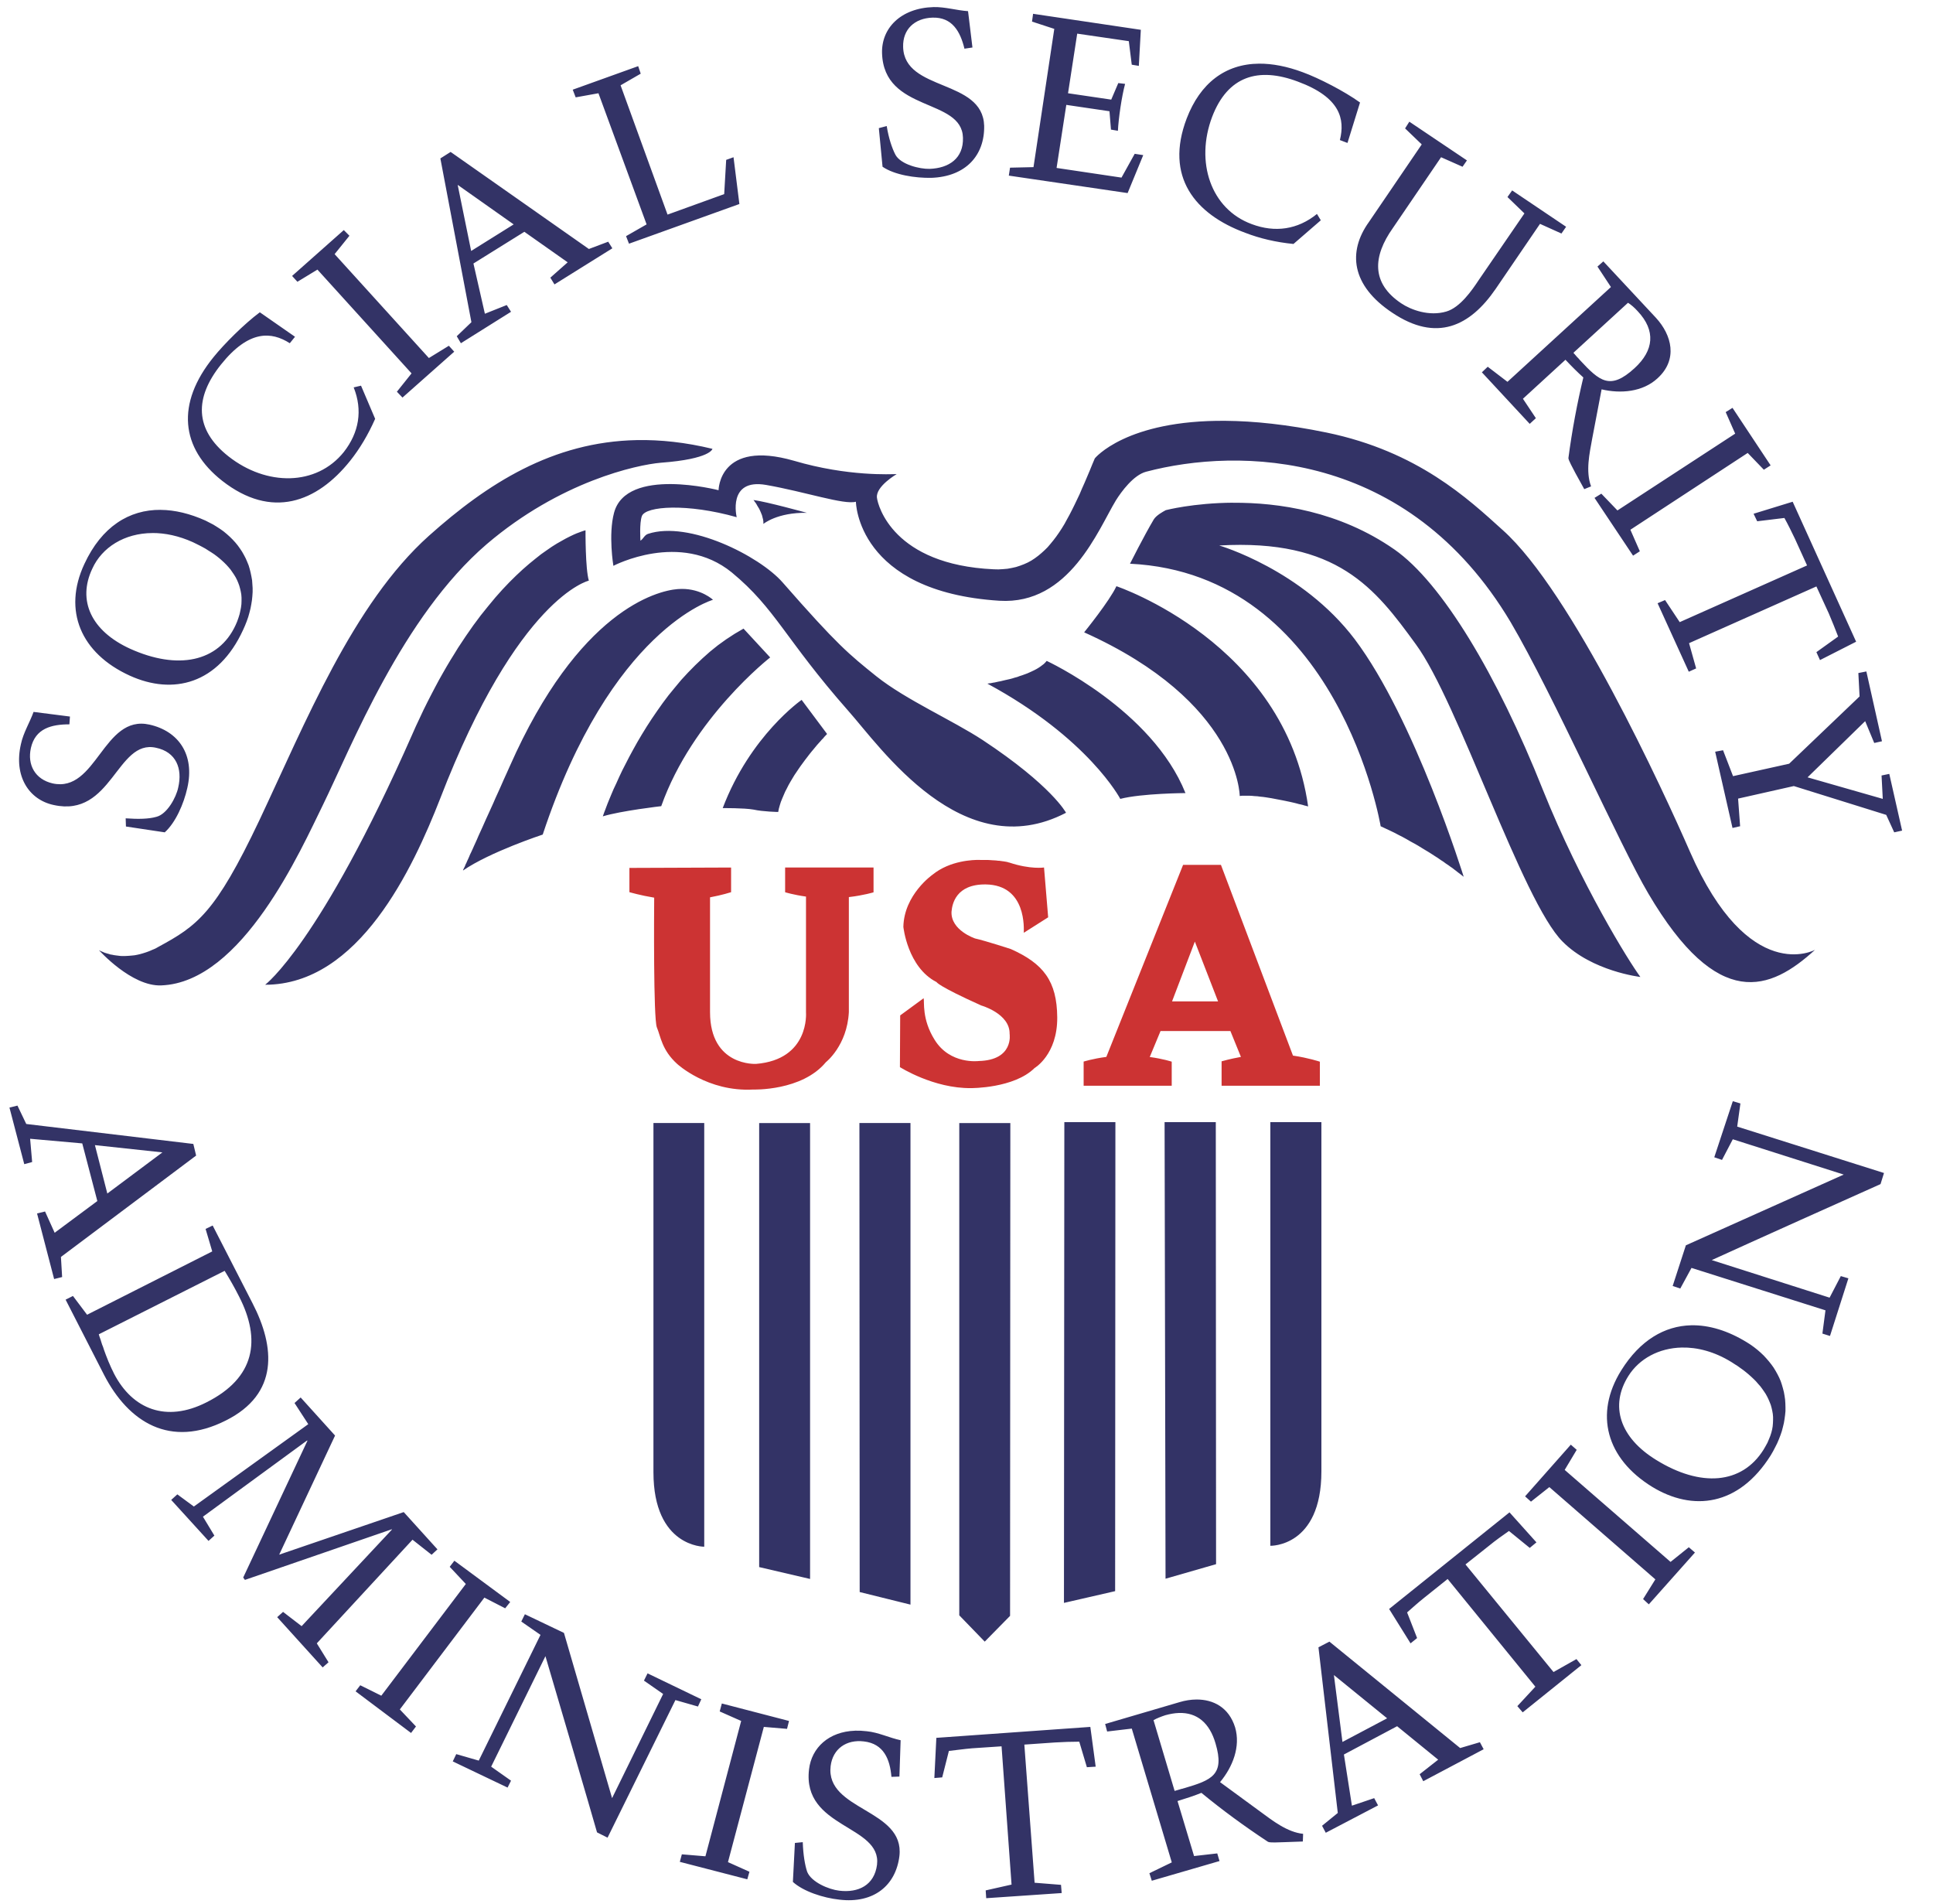 <svg width="65" height="64" viewBox="0 0 65 64" fill="none" xmlns="http://www.w3.org/2000/svg">
<g clip-path="url(#clip0_1_24546)">
<path d="M31.395 0.238C30.283 0.269 29.637 0.953 29.66 1.784C29.718 3.788 32.345 3.282 32.381 4.628C32.403 5.326 31.906 5.655 31.26 5.677C30.924 5.686 30.292 5.531 30.112 5.206C29.996 4.984 29.884 4.651 29.817 4.237L29.552 4.308L29.677 5.606C30.081 5.882 30.771 5.988 31.314 5.979C32.471 5.939 33.112 5.228 33.094 4.229C33.045 2.646 30.409 3.086 30.369 1.58C30.351 0.98 30.763 0.611 31.355 0.593C32.018 0.571 32.292 1.06 32.431 1.637L32.7 1.597L32.552 0.375C32.166 0.349 31.781 0.229 31.395 0.238L31.395 0.238ZM34.739 0.464L34.703 0.726L35.452 0.971L34.753 5.619L33.964 5.637L33.923 5.904L37.918 6.491L38.443 5.215L38.156 5.171L37.712 5.971L35.529 5.646L35.856 3.526L37.308 3.74L37.358 4.357L37.591 4.397C37.613 3.966 37.721 3.233 37.833 2.82L37.604 2.793L37.367 3.349L35.914 3.135L36.223 1.131L37.958 1.384L38.057 2.175L38.295 2.215L38.362 1.002L34.739 0.464ZM42.34 2.14C41.2 2.149 40.359 2.796 39.904 3.984C39.16 5.939 40.178 7.202 41.877 7.828C42.361 8.015 42.904 8.144 43.495 8.202L44.414 7.406L44.285 7.193C43.635 7.721 42.872 7.828 42.092 7.535C40.711 7.028 40.187 5.442 40.761 3.926C41.285 2.557 42.312 2.242 43.643 2.744C45.074 3.273 45.23 4.006 45.056 4.709L45.311 4.806L45.733 3.446C45.203 3.064 44.343 2.624 43.809 2.429C43.277 2.231 42.786 2.137 42.34 2.14ZM21.46 2.224L19.259 3.015L19.358 3.273L20.124 3.135L21.743 7.544L21.052 7.939L21.151 8.193L24.863 6.859L24.666 5.286L24.419 5.375L24.352 6.526L22.447 7.215L20.868 2.868L21.545 2.477L21.46 2.224ZM47.391 4.091L47.248 4.317L47.808 4.855L46.029 7.468C45.32 8.459 45.428 9.593 46.822 10.517C48.301 11.508 49.427 10.979 50.297 9.708L51.785 7.526L52.506 7.851L52.663 7.624L50.848 6.402L50.691 6.624L51.261 7.175L49.731 9.406C49.494 9.766 49.099 10.335 48.637 10.473C48.054 10.646 47.44 10.415 47.117 10.197C46.109 9.521 46.158 8.624 46.839 7.664L48.458 5.286L49.18 5.606L49.328 5.393L47.391 4.091L47.391 4.091ZM15.153 5.108L14.808 5.326L15.852 10.832L15.359 11.304L15.498 11.539L17.184 10.482L17.04 10.255L16.305 10.548L15.92 8.859L17.632 7.793L19.089 8.819L18.506 9.335L18.645 9.562L20.591 8.348L20.452 8.126L19.802 8.371L15.153 5.108ZM15.39 6.215L17.273 7.544L15.843 8.437L15.39 6.215ZM11.561 7.735L9.822 9.277L10.001 9.473L10.674 9.064L13.839 12.553L13.346 13.17L13.534 13.366L15.274 11.824L15.094 11.624L14.422 12.037L11.252 8.544L11.75 7.926L11.561 7.735ZM53.914 8.788L53.717 8.962L54.17 9.65L50.691 12.837H50.691L50.027 12.33L49.83 12.517L51.439 14.25L51.646 14.059L51.211 13.406L52.641 12.095C52.852 12.321 53.049 12.517 53.242 12.69C53.035 13.553 52.861 14.481 52.74 15.401C52.74 15.472 52.892 15.743 52.977 15.908L53.273 16.445L53.502 16.352C53.313 15.841 53.452 15.237 53.538 14.757L53.856 13.09C54.497 13.241 55.237 13.179 55.734 12.721C56.434 12.086 56.214 11.264 55.685 10.686L53.914 8.787L53.914 8.788ZM54.744 10.179C54.851 10.246 54.963 10.344 55.071 10.464C55.685 11.117 55.614 11.784 54.963 12.379C54.143 13.13 53.789 12.819 53.125 12.104L53.098 12.072L53.067 12.037L53.053 12.024L53.035 12.006L53.022 11.992L53.009 11.975L52.995 11.961L52.982 11.944L52.968 11.93L52.955 11.912L52.941 11.899L52.928 11.886L52.919 11.872L52.91 11.859L54.744 10.179ZM8.737 10.499C8.212 10.89 7.535 11.566 7.181 12.006C5.912 13.57 6.074 15.068 7.473 16.166C9.131 17.463 10.651 16.899 11.776 15.49C12.095 15.09 12.377 14.619 12.615 14.081L12.14 12.966L11.893 13.024C12.202 13.797 12.072 14.543 11.561 15.197C10.642 16.343 8.965 16.352 7.683 15.343C6.527 14.432 6.544 13.366 7.428 12.259C8.374 11.077 9.131 11.148 9.745 11.539L9.92 11.322L8.737 10.499L8.737 10.499ZM58.258 13.712L58.029 13.855L58.348 14.579L54.389 17.161L53.847 16.597L53.618 16.739L54.914 18.681L55.142 18.534L54.824 17.81L58.769 15.228V15.228L59.312 15.792L59.54 15.646L58.258 13.712L58.258 13.712ZM41.219 14.148C37.86 14.116 36.815 15.41 36.815 15.41H36.815L36.725 15.623L36.64 15.832L36.555 16.032L36.47 16.232L36.385 16.423L36.304 16.614L36.219 16.792L36.134 16.97L36.048 17.143L35.963 17.308L35.878 17.463L35.793 17.619L35.703 17.766L35.613 17.903L35.519 18.037L35.425 18.161L35.327 18.281L35.228 18.397L35.125 18.499L35.017 18.597L34.91 18.686L34.797 18.77L34.681 18.846L34.56 18.912L34.43 18.97L34.3 19.019L34.165 19.063L34.026 19.094L33.879 19.121L33.73 19.134L33.574 19.143L33.408 19.139C30.041 18.983 29.521 17.006 29.489 16.735C29.44 16.352 30.153 15.939 30.153 15.939C29.965 15.939 28.521 16.028 26.696 15.49C24.172 14.766 24.163 16.481 24.163 16.481C24.163 16.481 21.061 15.677 20.648 17.241C20.451 17.974 20.626 19.023 20.626 19.023C20.626 19.023 22.877 17.837 24.607 19.245C26.087 20.468 26.392 21.477 28.521 23.894C29.611 25.116 32.363 29.138 35.847 27.325C35.847 27.325 35.371 26.418 33.045 24.881C32.027 24.214 30.467 23.53 29.472 22.739C28.544 21.992 28.167 21.694 26.315 19.579C25.535 18.69 23.164 17.495 21.792 17.948C21.666 17.992 21.644 18.104 21.536 18.179C21.536 18.179 21.496 17.584 21.585 17.348C21.715 17.015 23.105 16.917 24.773 17.388C24.773 17.388 24.45 16.077 25.759 16.303C27.082 16.535 28.378 16.979 28.781 16.868C28.781 16.868 28.808 19.89 33.605 20.197C35.963 20.343 36.932 17.797 37.523 16.824C37.703 16.535 38.115 15.97 38.541 15.859C41.639 15.041 47.333 15.099 50.798 20.917C52.237 23.365 54.479 28.441 55.425 30.036C57.774 34.027 59.532 33.302 61.033 31.933C61.033 31.933 58.81 33.16 56.828 28.636C55.932 26.583 52.852 19.89 50.529 17.819C49.368 16.77 47.678 15.179 44.611 14.543C43.281 14.269 42.159 14.156 41.219 14.148L41.219 14.148ZM21.416 14.796C18.581 14.851 16.387 16.258 14.422 18.014C11.866 20.303 10.257 24.325 8.719 27.583C7.235 30.711 6.625 31.129 5.321 31.836L5.267 31.867L5.218 31.893L5.164 31.916L5.11 31.938L5.061 31.96L5.007 31.982L4.958 32L4.908 32.018L4.81 32.049L4.716 32.076L4.621 32.098L4.527 32.116L4.438 32.125L4.352 32.133L4.267 32.138L4.187 32.142H4.11L4.039 32.138L3.967 32.129L3.895 32.12L3.832 32.111L3.77 32.098L3.711 32.089L3.658 32.071L3.608 32.058L3.563 32.044L3.519 32.031L3.478 32.013L3.447 32L3.416 31.987L3.389 31.978L3.371 31.965L3.353 31.956L3.339 31.951L3.33 31.947C3.33 31.947 4.424 33.169 5.42 33.129C8.154 33.031 10.131 28.538 10.858 27.063C11.817 25.103 13.525 20.734 16.367 18.294C18.842 16.183 21.411 15.628 22.218 15.557C23.904 15.432 23.957 15.09 23.957 15.09C23.054 14.871 22.21 14.781 21.416 14.796ZM25.338 16.81V16.814H25.343V16.819L25.347 16.823L25.352 16.828L25.356 16.837L25.361 16.841L25.37 16.854L25.379 16.868L25.392 16.886L25.406 16.903L25.419 16.921L25.432 16.943L25.446 16.965L25.459 16.992L25.477 17.019L25.491 17.046L25.509 17.072L25.527 17.103L25.54 17.13L25.558 17.166L25.571 17.197L25.585 17.228L25.598 17.263L25.612 17.294L25.625 17.33L25.634 17.366L25.643 17.401L25.652 17.436L25.661 17.472L25.666 17.508L25.67 17.543V17.579V17.614C25.67 17.614 26.136 17.223 27.132 17.241C27.132 17.241 25.782 16.868 25.338 16.81ZM60.281 16.868L58.967 17.272L59.088 17.525L60.003 17.414C60.124 17.632 60.24 17.868 60.361 18.121L60.765 19.01L56.483 20.916L55.99 20.174L55.739 20.281L56.788 22.583L57.035 22.472L56.797 21.623L61.079 19.716L61.496 20.623C61.612 20.899 61.72 21.161 61.81 21.401L61.079 21.925L61.2 22.192L62.415 21.574L60.281 16.868ZM41.465 16.901C40.124 16.909 39.2 17.152 39.2 17.152C39.111 17.201 38.886 17.321 38.797 17.463C38.46 18.032 37.998 18.952 37.998 18.952C45.015 19.294 46.427 27.779 46.427 27.779L46.58 27.85L46.732 27.921L46.88 27.992L47.023 28.067L47.162 28.138L47.301 28.214L47.431 28.29L47.561 28.36L47.687 28.432L47.808 28.507L47.925 28.578L48.037 28.645L48.149 28.716L48.252 28.783L48.35 28.845L48.445 28.912L48.534 28.969L48.619 29.032L48.7 29.085L48.772 29.138L48.844 29.187L48.906 29.236L48.965 29.28L49.014 29.32L49.063 29.356L49.104 29.387L49.139 29.414L49.166 29.436L49.189 29.454L49.207 29.467L49.216 29.476L49.22 29.48C49.22 29.48 47.579 24.178 45.557 21.494C43.782 19.148 40.998 18.339 40.998 18.339C44.966 18.112 46.239 19.774 47.611 21.663C49.032 23.592 51.184 30.303 52.547 31.659C53.538 32.658 55.16 32.845 55.16 32.845C54.775 32.325 53.165 29.743 51.883 26.557C50.346 22.691 48.481 19.58 46.889 18.473C45.039 17.185 42.984 16.893 41.465 16.903L41.465 16.901ZM5.402 17.141C4.343 17.132 3.419 17.705 2.837 18.961C2.106 20.525 2.716 21.965 4.366 22.716C5.814 23.374 7.338 23.005 8.176 21.174L8.239 21.032L8.297 20.885L8.347 20.743L8.387 20.601L8.423 20.459L8.45 20.317L8.472 20.179L8.486 20.041L8.495 19.903V19.77L8.486 19.637L8.477 19.508L8.454 19.379L8.427 19.25L8.396 19.125L8.36 19.005L8.311 18.885L8.261 18.77L8.203 18.659L8.14 18.548L8.069 18.441L7.992 18.334L7.912 18.237L7.822 18.139L7.728 18.046L7.629 17.957L7.522 17.868L7.41 17.788L7.293 17.712L7.172 17.637L7.042 17.57L6.912 17.503V17.503C6.394 17.27 5.884 17.145 5.403 17.142L5.402 17.141ZM19.689 17.828L19.68 17.832L19.658 17.836L19.613 17.85L19.55 17.872L19.478 17.899L19.384 17.934L19.281 17.979L19.16 18.037L19.03 18.103L18.887 18.183L18.73 18.272L18.559 18.379L18.385 18.499L18.196 18.632L17.999 18.788L17.793 18.956L17.578 19.143L17.358 19.348L17.129 19.574L16.896 19.819L16.659 20.085L16.416 20.378L16.165 20.69L15.914 21.027L15.663 21.387L15.403 21.779L15.278 21.983L15.148 22.192L15.018 22.41L14.888 22.636L14.758 22.867L14.632 23.103L14.502 23.352L14.372 23.605L14.242 23.867L14.117 24.134L13.987 24.41L13.861 24.694L13.861 24.694C10.75 31.747 8.916 33.107 8.916 33.107C12.072 33.107 13.888 29.183 14.798 26.858C17.421 20.059 19.801 19.521 19.801 19.521C19.68 19.121 19.689 17.828 19.689 17.828ZM5.123 17.92C5.549 17.918 6.011 18.014 6.486 18.228L6.594 18.281L6.701 18.334L6.804 18.388L6.908 18.445L7.006 18.508L7.105 18.57L7.199 18.632L7.289 18.699L7.378 18.77L7.459 18.841L7.54 18.916L7.616 18.992L7.688 19.072L7.755 19.152L7.813 19.236L7.871 19.321L7.925 19.41L7.97 19.499L8.01 19.592L8.046 19.69L8.073 19.788L8.096 19.885L8.114 19.988L8.122 20.094V20.201L8.118 20.312L8.104 20.423L8.082 20.534L8.055 20.654L8.019 20.77L7.975 20.894L7.921 21.019C7.347 22.258 5.975 22.534 4.374 21.81C3.061 21.21 2.6 20.184 3.102 19.122C3.428 18.4 4.187 17.925 5.124 17.921L5.123 17.92ZM37.541 19.708C37.317 20.197 36.456 21.259 36.456 21.259C41.67 23.601 41.688 26.761 41.688 26.761L41.764 26.752H41.84H41.921H42.006L42.096 26.756L42.186 26.765L42.28 26.77L42.374 26.783L42.468 26.792L42.562 26.805L42.755 26.836L42.943 26.872L43.038 26.89L43.127 26.907L43.217 26.925L43.302 26.943L43.383 26.96L43.463 26.978L43.54 26.996L43.611 27.014L43.674 27.032L43.737 27.045L43.791 27.058L43.84 27.072L43.862 27.08L43.885 27.085L43.903 27.089L43.921 27.094L43.934 27.098L43.947 27.103H43.961L43.97 27.107H43.979L43.983 27.112H43.988C43.208 21.605 37.541 19.708 37.541 19.708ZM22.919 19.799C22.875 19.799 22.829 19.802 22.782 19.805C22.087 19.863 19.456 20.525 17.138 25.77L17.035 26L16.936 26.218L16.842 26.432L16.752 26.632L16.663 26.827L16.582 27.014L16.501 27.192L16.425 27.36L16.349 27.525L16.282 27.676L16.215 27.827L16.152 27.965L16.093 28.094L16.04 28.218L15.986 28.338L15.937 28.445L15.892 28.547L15.847 28.645L15.806 28.729L15.771 28.814L15.739 28.885L15.708 28.951L15.681 29.014L15.654 29.067L15.636 29.116L15.618 29.156L15.6 29.187L15.587 29.218L15.578 29.236L15.573 29.254L15.569 29.263V29.267V29.267C16.465 28.645 18.25 28.058 18.25 28.058C20.541 21.143 23.975 20.165 23.975 20.165C23.975 20.165 23.585 19.794 22.919 19.799ZM25.002 21.134L24.706 21.307L24.419 21.494L24.141 21.694L23.876 21.907L23.621 22.134L23.374 22.369L23.137 22.61L22.908 22.858L22.693 23.116L22.482 23.374L22.285 23.636L22.096 23.903L21.917 24.165L21.747 24.427L21.585 24.69L21.433 24.947L21.294 25.196L21.159 25.445L21.038 25.681L20.922 25.907L20.819 26.125L20.725 26.334L20.635 26.525L20.559 26.703L20.491 26.867L20.433 27.009L20.384 27.138L20.344 27.245L20.326 27.289L20.312 27.329L20.299 27.365L20.29 27.392L20.281 27.414L20.276 27.432L20.272 27.44V27.445C20.886 27.258 22.235 27.103 22.235 27.103C23.285 24.138 25.898 22.103 25.898 22.103L25.002 21.134ZM35.196 22.219L35.174 22.245L35.151 22.272L35.102 22.321L35.044 22.365L34.985 22.41L34.918 22.454L34.851 22.494L34.775 22.534L34.699 22.57L34.622 22.605L34.541 22.641L34.456 22.672L34.371 22.703L34.286 22.73L34.205 22.761L34.12 22.783L34.035 22.81L33.95 22.832L33.869 22.85L33.793 22.867L33.717 22.885L33.645 22.903L33.573 22.916L33.511 22.93L33.452 22.943L33.394 22.952L33.349 22.961L33.327 22.965L33.304 22.97H33.286L33.268 22.974H33.255L33.237 22.979H33.228L33.219 22.983H33.21H33.206H33.201C36.608 24.823 37.671 26.858 37.671 26.858C38.393 26.672 39.863 26.663 39.863 26.663C38.738 23.854 35.196 22.219 35.196 22.219ZM62.759 22.574L62.49 22.627L62.531 23.414L60.163 25.676L58.276 26.094L57.94 25.223L57.675 25.272L58.258 27.836L58.514 27.778L58.446 26.849L60.32 26.427L63.427 27.396L63.696 27.983L63.961 27.925L63.53 26.018L63.27 26.072L63.311 26.858L60.782 26.134L62.719 24.245L63.024 24.979L63.284 24.921L62.759 22.574L62.759 22.574ZM26.956 23.53C26.956 23.53 25.23 24.725 24.302 27.169C24.302 27.169 25.01 27.161 25.338 27.218C25.66 27.29 26.167 27.298 26.167 27.298H26.168L26.19 27.187L26.221 27.076L26.257 26.961L26.302 26.849L26.351 26.734L26.401 26.618L26.459 26.507L26.517 26.392L26.58 26.281L26.647 26.169L26.714 26.058L26.786 25.952L26.858 25.845L26.929 25.743L27.001 25.645L27.073 25.547L27.145 25.454L27.216 25.361L27.284 25.276L27.351 25.196L27.413 25.121L27.476 25.045L27.535 24.979L27.588 24.921L27.638 24.863L27.683 24.819L27.718 24.774L27.736 24.756L27.75 24.739L27.768 24.725L27.777 24.712L27.79 24.698L27.799 24.69L27.804 24.685L27.808 24.681L27.812 24.676L26.956 23.53ZM1.129 23.934C0.999 24.294 0.783 24.636 0.703 25.019C0.456 26.094 0.972 26.885 1.801 27.063C3.765 27.503 3.922 24.845 5.244 25.139C5.926 25.281 6.141 25.841 5.993 26.476C5.925 26.81 5.616 27.378 5.253 27.463C5.006 27.534 4.652 27.543 4.226 27.512L4.235 27.787L5.54 27.983C5.903 27.658 6.181 27.023 6.298 26.494C6.558 25.37 6.002 24.578 5.025 24.361C3.469 24.014 3.249 26.663 1.77 26.338C1.178 26.201 0.913 25.712 1.039 25.147C1.187 24.49 1.729 24.352 2.334 24.352L2.352 24.09L1.128 23.934L1.129 23.934ZM58.268 37.022L57.645 38.907L57.905 38.996L58.268 38.302L61.998 39.489L56.69 41.867L56.246 43.235L56.502 43.32L56.879 42.627L61.384 44.053L61.281 44.835L61.536 44.915L62.155 42.977L61.9 42.902L61.523 43.627L57.56 42.364C58.734 41.827 62.505 40.133 63.236 39.809L63.352 39.436L58.416 37.876L58.524 37.098L58.268 37.022ZM0.587 37.17L0.318 37.236L0.816 39.139L1.081 39.067L1.013 38.285L2.766 38.441L3.273 40.379L1.838 41.445L1.515 40.73L1.246 40.796L1.82 43.001L2.089 42.934L2.049 42.258L6.595 38.85L6.501 38.459L0.883 37.788L0.587 37.17L0.587 37.17ZM35.79 37.726L35.777 53.889L37.498 53.494L37.507 37.726H35.79L35.79 37.726ZM39.161 37.726L39.193 53.076L40.892 52.587L40.883 37.726L39.161 37.726ZM42.717 37.726V51.969C42.717 51.969 44.434 52.018 44.434 49.467V37.726H42.717V37.726ZM21.973 37.757V49.493C21.973 52.018 23.681 52 23.681 52V37.756H21.973V37.757ZM25.528 37.757V52.685L27.24 53.084V37.757H25.528V37.757ZM28.899 37.757L28.908 53.524L30.616 53.947V37.756H28.899L28.899 37.757ZM32.257 37.757V54.307L33.113 55.191L33.965 54.325L33.974 37.757H32.257L32.257 37.757ZM3.192 38.499L5.461 38.743L3.609 40.126L3.192 38.499ZM7.151 41.201L6.913 41.316L7.137 42.072L2.928 44.201L2.453 43.57L2.206 43.694L3.497 46.218C4.318 47.814 5.721 48.703 7.595 47.756C9.379 46.863 9.254 45.29 8.491 43.814L7.151 41.201ZM7.554 42.725C7.729 43.01 7.891 43.294 8.039 43.588C8.787 45.045 8.581 46.325 6.94 47.148C5.591 47.832 4.456 47.383 3.833 46.179L3.793 46.094L3.753 46.014L3.717 45.934L3.681 45.85L3.645 45.77L3.614 45.69L3.582 45.61L3.551 45.53L3.493 45.37L3.466 45.285L3.434 45.205L3.407 45.121L3.381 45.036L3.349 44.947L3.322 44.859L7.554 42.725ZM56.865 44.556C55.974 44.578 55.15 45.056 54.516 46.072C53.602 47.539 54.014 49.036 55.556 49.987C56.919 50.818 58.466 50.641 59.542 48.93L59.622 48.792L59.694 48.654L59.761 48.521L59.82 48.383L59.873 48.245L59.918 48.112L59.954 47.974L59.986 47.84L60.008 47.707L60.026 47.574L60.039 47.441V47.312L60.035 47.178L60.026 47.049L60.008 46.925L59.986 46.801L59.954 46.676L59.918 46.552L59.878 46.432L59.828 46.316L59.77 46.201L59.708 46.09L59.64 45.978L59.564 45.872L59.483 45.77L59.394 45.667L59.304 45.57L59.201 45.472L59.098 45.383L58.986 45.294L58.869 45.21L58.744 45.13V45.13C58.114 44.742 57.474 44.542 56.865 44.556ZM56.55 45.304C57.077 45.292 57.656 45.442 58.228 45.796L58.331 45.863L58.43 45.925L58.528 45.996L58.622 46.063L58.712 46.134L58.802 46.209L58.887 46.285L58.968 46.361L59.048 46.441L59.12 46.525L59.192 46.605L59.255 46.689L59.317 46.778L59.376 46.867L59.425 46.956L59.47 47.049L59.51 47.143L59.546 47.236L59.573 47.334L59.595 47.432L59.613 47.534L59.622 47.636V47.738L59.618 47.845L59.609 47.952L59.591 48.058L59.564 48.165L59.528 48.276L59.483 48.387L59.434 48.503L59.371 48.618L59.304 48.734C58.573 49.907 57.183 50.005 55.695 49.085C54.462 48.329 54.126 47.258 54.758 46.258C55.12 45.683 55.779 45.321 56.55 45.304L56.55 45.304ZM10.11 46.983L9.904 47.169L10.366 47.88L6.519 50.649L5.963 50.24L5.757 50.427L7.012 51.805L7.209 51.627L6.824 50.991L10.316 48.436L10.33 48.431L10.339 48.436L8.178 53.036L8.236 53.116L13.15 51.422L13.168 51.414L13.181 51.422L10.142 54.671L9.518 54.191L9.321 54.369L10.85 56.058L11.047 55.885L10.653 55.249L13.871 51.765H13.872L14.513 52.271L14.71 52.089L13.576 50.836L9.388 52.267L11.267 48.263L10.11 46.983ZM52.821 48.569L51.283 50.307L51.481 50.485L52.099 49.996L55.664 53.098L55.251 53.76L55.444 53.938L56.995 52.196L56.789 52.018L56.175 52.511L52.615 49.418L53.019 48.743L52.821 48.569ZM50.759 50.845L46.711 54.093L47.432 55.249L47.652 55.071L47.316 54.209C47.495 54.053 47.688 53.876 47.908 53.702L48.679 53.085L51.629 56.706L51.023 57.36L51.203 57.569L53.176 55.982L53.01 55.778L52.239 56.213L49.279 52.596L50.069 51.969C50.297 51.782 50.53 51.618 50.741 51.471L51.44 52.04L51.665 51.854L50.759 50.845ZM15.279 52.471L15.122 52.676L15.664 53.253L12.822 57.009L12.114 56.658L11.957 56.862L13.822 58.262L13.988 58.044L13.445 57.471L16.288 53.711H16.288L16.987 54.071L17.157 53.858L15.279 52.471ZM17.65 54.271L17.529 54.516L18.175 54.964L16.099 59.191V59.191L15.342 58.973L15.225 59.218L17.068 60.098L17.184 59.866L16.516 59.395L18.341 55.68C18.704 56.911 19.861 60.844 20.076 61.604L20.43 61.782L22.712 57.156L23.47 57.373L23.582 57.129L21.775 56.258L21.654 56.502L22.299 56.951L20.582 60.453L18.964 54.898L17.651 54.271L17.65 54.271ZM44.703 55.191L44.335 55.382L44.985 60.951L44.456 61.382L44.581 61.617L46.339 60.697L46.209 60.453L45.46 60.706L45.191 58.986H45.191L46.98 58.035L48.361 59.16L47.738 59.649L47.859 59.884L49.89 58.809L49.764 58.573L49.1 58.769L44.703 55.191ZM44.855 56.315L46.644 57.769L45.142 58.564L44.855 56.315ZM40.232 57.137C40.043 57.138 39.848 57.17 39.659 57.227L37.162 57.96L37.229 58.213L38.058 58.115L39.403 62.613L38.65 62.977L38.731 63.23L41.008 62.568L40.932 62.311L40.152 62.4L39.596 60.551C39.883 60.462 40.161 60.373 40.399 60.275C41.089 60.844 41.847 61.4 42.636 61.92C42.699 61.96 43.003 61.937 43.192 61.933L43.81 61.911L43.819 61.653C43.29 61.599 42.797 61.213 42.403 60.924L41.026 59.915C41.452 59.404 41.721 58.72 41.533 58.075C41.324 57.402 40.801 57.134 40.232 57.137L40.232 57.137ZM24.273 57.271L24.201 57.538L24.923 57.858L23.721 62.408L22.928 62.342L22.86 62.595L25.129 63.182L25.201 62.928L24.479 62.604L25.685 58.058L26.465 58.124L26.532 57.858L24.273 57.271L24.273 57.271ZM39.638 57.59C40.251 57.568 40.674 57.923 40.874 58.613C41.188 59.671 40.753 59.844 39.816 60.12L39.794 60.124L39.776 60.133L39.753 60.137L39.731 60.142L39.686 60.155L39.668 60.16L39.646 60.169L39.623 60.173L39.605 60.178L39.587 60.186L39.565 60.191L39.547 60.195L39.538 60.2H39.529L39.525 60.204H39.516L39.507 60.209H39.498L38.789 57.831C38.897 57.769 39.036 57.715 39.184 57.666C39.345 57.621 39.497 57.595 39.638 57.59ZM36.664 58.058L31.486 58.426L31.419 59.777L31.683 59.755L31.908 58.866C32.15 58.84 32.414 58.8 32.692 58.777L33.679 58.711L34.015 63.359L33.145 63.555L33.163 63.817L35.701 63.644L35.678 63.368L34.79 63.297L34.445 58.653L35.463 58.582C35.75 58.564 36.037 58.555 36.292 58.555L36.548 59.413L36.844 59.395L36.664 58.058ZM28.75 58.186C27.868 58.217 27.291 58.757 27.205 59.484C26.967 61.471 29.653 61.351 29.491 62.693C29.402 63.377 28.868 63.644 28.218 63.564C27.873 63.524 27.281 63.279 27.142 62.928C27.066 62.702 27.008 62.351 26.994 61.933L26.73 61.959L26.662 63.27C27.017 63.591 27.684 63.808 28.227 63.866C29.384 64.004 30.123 63.386 30.244 62.4C30.428 60.813 27.756 60.875 27.931 59.377C28.003 58.791 28.465 58.475 29.048 58.546C29.72 58.622 29.926 59.151 29.976 59.737L30.244 59.728L30.285 58.506C29.908 58.426 29.532 58.24 29.146 58.204C29.008 58.187 28.876 58.181 28.75 58.185L28.75 58.186Z" fill="#333366"/>
<path d="M32.931 28.91C32.743 28.907 31.951 28.923 31.355 29.409C31.355 29.409 30.4 30.076 30.377 31.16C30.377 31.16 30.516 32.52 31.494 33.018C31.494 33.018 31.534 33.147 32.995 33.804C32.995 33.804 33.964 34.076 33.95 34.76C33.95 34.76 34.098 35.64 32.915 35.671C32.915 35.671 31.946 35.8 31.427 34.956C30.992 34.262 31.09 33.676 31.059 33.56L30.27 34.138L30.261 35.876C30.261 35.876 31.395 36.6 32.659 36.582C32.659 36.582 34.099 36.591 34.789 35.907C34.789 35.907 35.56 35.458 35.551 34.205C35.542 32.982 35.085 32.396 33.991 31.907C33.991 31.907 33.144 31.631 32.789 31.551C32.789 31.551 31.969 31.28 31.996 30.654C32.018 30.387 32.148 29.725 33.144 29.734C34.533 29.752 34.426 31.249 34.426 31.36L35.246 30.84L35.107 29.165C35.107 29.165 34.654 29.236 33.942 29L33.924 28.996L33.906 28.992L33.883 28.983L33.861 28.978L33.839 28.974L33.812 28.969L33.785 28.965L33.758 28.96L33.726 28.956L33.695 28.952L33.664 28.947L33.632 28.943L33.601 28.938H33.565L33.498 28.929L33.43 28.925L33.359 28.921L33.291 28.916L33.22 28.912H33.188H33.157H33.121H33.09H33.058H33.031H33.005H32.973C32.973 28.912 32.959 28.911 32.932 28.91L32.931 28.91ZM39.783 29.077L37.202 35.533C36.737 35.594 36.43 35.693 36.43 35.693H36.439V36.502H39.401V35.693C39.401 35.693 39.113 35.597 38.662 35.536L39.025 34.663H41.374L41.728 35.533C41.358 35.6 41.104 35.674 41.087 35.679H41.078V35.682V36.502H44.383V35.693H44.381C44.371 35.69 43.992 35.564 43.478 35.489L41.056 29.077H39.783L39.783 29.077ZM24.584 29.166L21.165 29.179V29.997H21.176C21.176 29.997 21.527 30.101 21.998 30.179C21.994 30.683 21.97 34.228 22.087 34.538C22.217 34.841 22.25 35.297 22.77 35.768C22.77 35.768 23.786 36.714 25.328 36.63C25.328 36.63 26.965 36.687 27.772 35.71C27.772 35.71 28.485 35.156 28.544 34.027V30.16C29.048 30.101 29.383 29.997 29.383 29.997H29.374V29.165H26.401V29.997C26.401 29.997 26.676 30.083 27.103 30.143V34.041C27.103 34.041 27.229 35.621 25.423 35.768C25.423 35.768 23.876 35.858 23.876 34.027V30.168C24.289 30.091 24.578 29.997 24.578 29.997H24.584L24.584 29.166ZM40.179 31.657L40.959 33.666H39.412L40.178 31.657L40.179 31.657Z" fill="#CC3333"/>
</g>
<defs>
<clipPath id="clip0_1_24546">
<rect width="64" height="64" fill="white" transform="translate(0.2)"/>
</clipPath>
</defs>
</svg>
